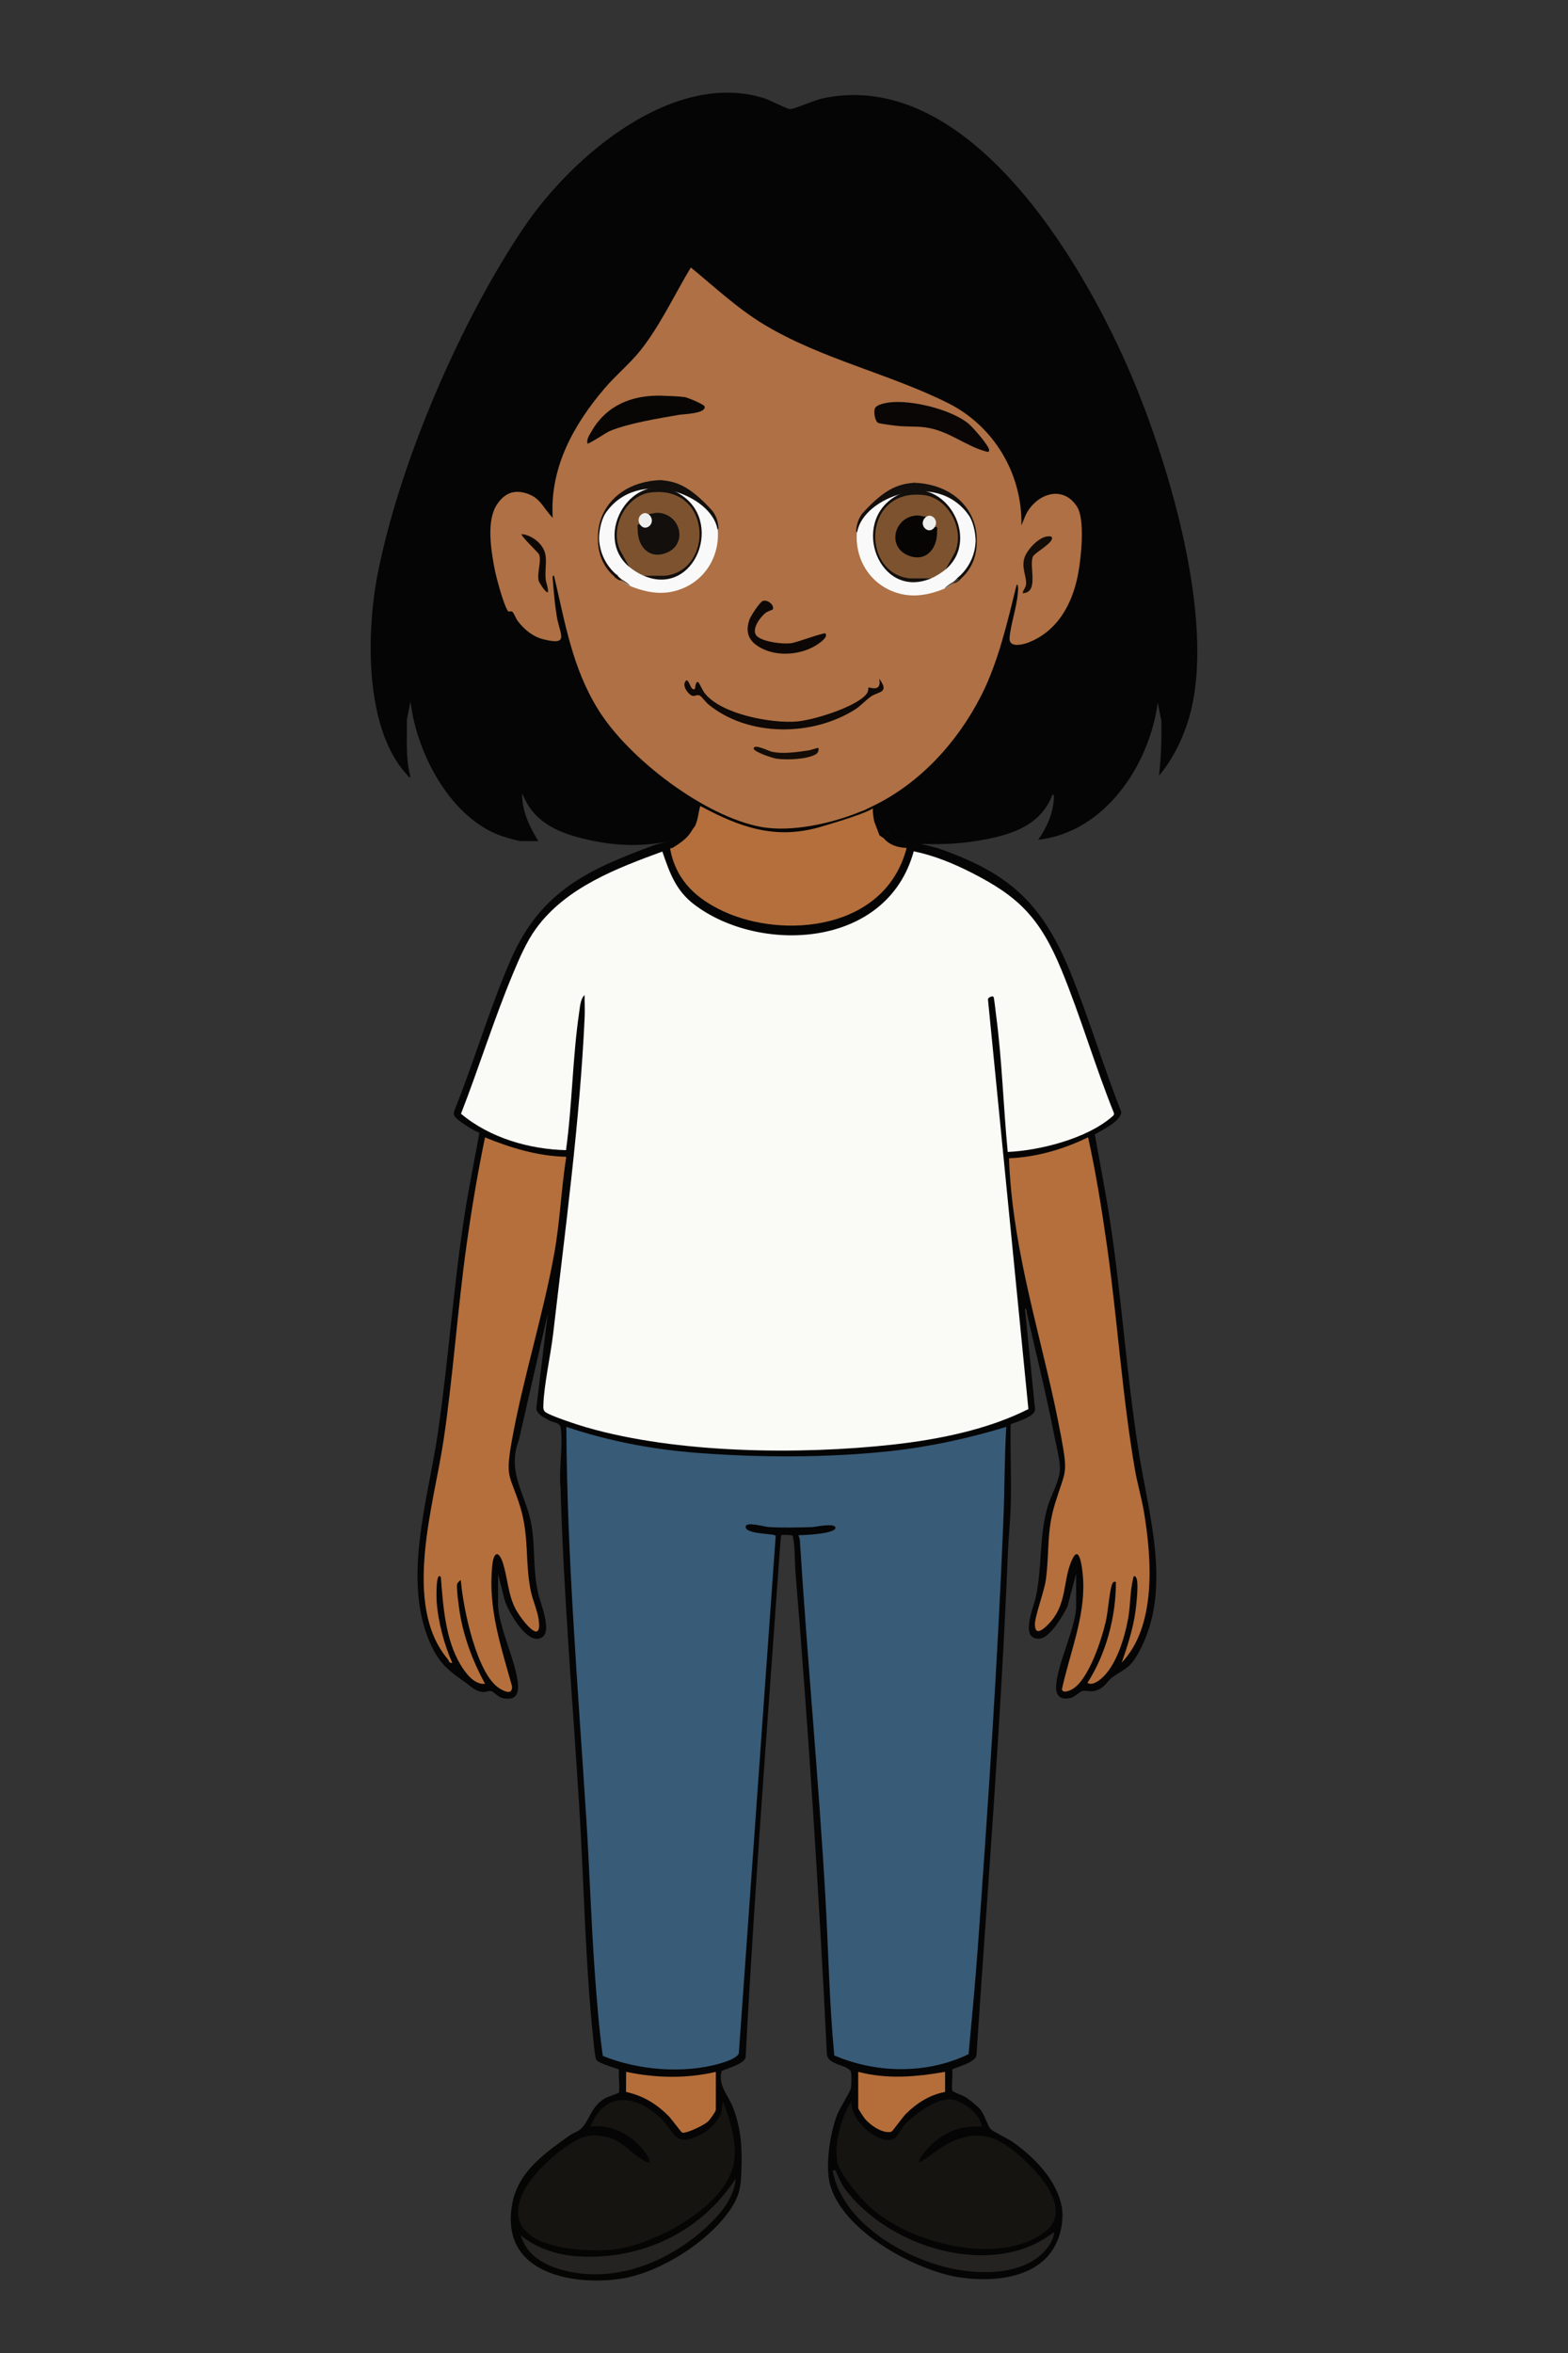 <?xml version="1.0" encoding="UTF-8"?>
<svg id="Layer_1" xmlns="http://www.w3.org/2000/svg" version="1.1" viewBox="0 0 737.28 1105.92">
  <rect x="0" y="0" width="737.28" height="1105.92" fill="#333333" stroke="none"/>
  <!-- Generator: Adobe Illustrator 29.7.1, SVG Export Plug-In . SVG Version: 2.1.1 Build 8)  -->
  <defs>
    <style>
      .st0 {
        fill: #0e0806;
      }

      .st1 {
        stroke: #120f0d;
        stroke-miterlimit: 10;
        stroke-width: .5px;
      }

      .st1, .st2 {
        fill: #120f0d;
      }

      .st3 {
        fill: #090605;
      }

      .st4 {
        fill: #252322;
      }

      .st5 {
        fill: #161411;
      }

      .st6 {
        fill: #242322;
      }

      .st7 {
        fill: #fafaf6;
      }

      .st8 {
        fill: #130c07;
      }

      .st9 {
        fill: #080808;
      }

      .st10 {
        fill: #0d0805;
      }

      .st11 {
        fill: #070604;
      }

      .st12 {
        fill: #060504;
      }

      .st13 {
        fill: #050505;
      }

      .st14 {
        fill: #eeeeec;
      }

      .st15 {
        fill: #ae7044;
      }

      .st16 {
        fill: #f9f9f9;
      }

      .st17 {
        fill: #7d532f;
      }

      .st18 {
        fill: #050504;
      }

      .st19 {
        fill: #493e36;
      }

      .st20 {
        fill: #0e0805;
      }

      .st21 {
        fill: #385b77;
      }

      .st22 {
        fill: #b46f3c;
      }

      .st23 {
        fill: #cb050b;
      }

      .st24 {
        fill: #151411;
      }

      .st25 {
        fill: #b56e3a;
      }
    </style>
  </defs>
  <path class="st13" d="M417.24,390.96c2.48,3.08,19.79,6.3,24.98,8.13,30.91,10.97,47.38,24.17,61,57.69,8.72,21.43,15.41,44.04,23.93,65.6.58,4.24-9.25,9.01-12.38,10.76,2.4,13.46,5.09,27.04,7.17,40.69,5.56,36.32,7.85,73.73,13.7,109.81,4.82,29.61,15.31,63.54.32,92.02-4.48,8.5-6.46,8.18-12.94,12.66-1.82,1.26-3.16,4.08-5.88,5.47-4.03,2.09-5.14.56-8.17.97-1.05.13-3.69,2.84-5.48,3.27-4.22.99-7.11-.27-6.9-5.5.42-9.84,8.48-25.78,9.41-36.5v-16.33l-4.11,15.48c-2.32,4.53-8.17,14.56-12.99,14.97-9.62.78-2.98-14.43-1.84-19.63,3.08-14.38,1.45-28.35,5.53-42.35,1.61-5.53,5.82-12.45,5.8-18.08,0-4.29-2-11.77-2.87-16.33-3.61-18.64-8.43-37.79-12.62-56.35-.18-.86.03-2.47-.97-2.28l4.72,46.78c.84,4.43-11.25,6.84-11.46,7.64-.18,12.36.37,24.81.08,37.17-.18,7.72-1.05,15.8-1.37,23.52-3.19,78.61-9.51,157.12-14.76,235.54-.05,3.81-11.25,6.2-11.41,6.95.45,2.12-.55,8.74.16,10.06.21.38,5.22,2.25,6.38,3,1.42.94,5.48,4.24,6.56,5.5,2.11,2.44,3.66,8.21,5.06,9.44,1.9,1.66,8.09,4.35,11.01,6.49,9.41,6.81,20.26,17.59,22.42,30.42.29,2.52.26,5.07,0,7.59-3.56,25.53-30.57,28-49.12,24.97-18.55-3.03-51.99-20.04-59.47-41.95-3.06-8.99-.58-24.86,2.66-33.71,1.34-3.59,6.14-10.89,6.67-12.93.34-1.34.37-6.01.13-7.43-.61-3.84-10.46-3.19-11.36-8.4-3.72-75.64-8.56-151.06-14.76-226.42-.47-5.66-.16-12.12-1.29-17.51-.61-.48-5.22-.56-5.4-.32-.18.24-.58,5.44-.66,6.46-5.64,79.47-11.88,158.92-16.1,238.55,0,3.86-11.23,6.22-11.38,6.97-1.63,6.89,3.29,11.37,5.51,17.25,3.66,9.66,4.22,18.21,3.9,28.64-.55,7.89-4.56,6.14-4.01-.75l-.95-1.82c1.48-8.1-.63-16.36-3.24-23.9-2.16,8.58-16.05,17.78-23.11,12.79-8.75-12.79-26.82-26.66-37.21-8.23,8.51.7,16.84,4.1,22.9,11.48,10.59,16.23-6.53,5.18-11.8-.24-6.82-4.48-15.05-4.88-21.82-.11l-1.79-.62c-1.71-.67-1.5-2.2.66-4.56,1.53-1.1,3.69-1.66,5.03-3.03,4.14-4.18,4.64-10.35,11.01-14.11,1.26-.75,6.46-2.39,6.64-2.74.69-1.23-.34-8.72.13-10.86-2.19-.99-9.17-2.76-10.57-4.43-.76-.91-1.32-7.43-1.5-9.31-3.87-36.37-4.43-74.29-6.72-110.93-3.11-49.62-7.33-99.26-8.72-148.91-.92-8.21,1.34-20.46.03-28.16-.4-2.39-3.4-2.33-5.14-3.27-2.19-1.18-6.14-2.87-6.3-5.82l5.4-44.47-13.6,59.41c-5.98,15.82,3.79,26.02,6.06,40.71,1.69,10.94.47,19.98,3.06,31.49,1,4.48,6.32,17,2.11,20.28-6.56,5.1-15.86-11.16-17.81-16.9l-3.21-12.69v14.05c0,10.49,8.7,27.55,9.38,38.01.4,5.77-2.21,7.27-7.01,6.41-2.42-.43-4.19-3-5.64-3.35-1.03-.24-2.5.54-3.77.43-3.74-.32-5.59-2.57-8.51-4.64-6.64-4.72-11.28-7.89-15.36-16.2-14.94-30.31-1.87-69.79,2.69-101.3,4.85-33.66,7.22-67.83,12.38-101.46,2.03-13.2,4.77-26.28,7.09-39.29-2.29-.56-11.41-6.25-11.91-8.21-.16-.64-.13-1.29.03-1.93,9.38-23.25,16.79-48.71,26.77-71.53,14.26-32.53,37.47-42.32,66.35-53.13,5.4-2.01,12.83-2.33,16.57-7.4"/>
  <path class="st18" d="M267.6,1007.95l-.24,1.9c-35.49,26.42-26.82,45.97,12.38,46.24,22.42.16,52.15-13.41,63.19-36.61l1.69-.89,2.35,5.31,1.66-4.56c-.26,8.29-.69,12.55-5.38,19.36-10.65,15.48-33.04,29.15-50.07,32.1-21.4,3.7-59.08-1.02-52.2-35.67,3-15.15,16.6-24.09,27.27-31.76l-.66,4.56h0Z"/>
  <path class="st24" d="M499.3,1045.2v-7.59c.69,4.16.55,3.59,0,7.59Z"/>
  <path class="st7" d="M429.68,400.13c9.33,1.9,18.37,5.58,26.98,9.95,22.03,11.18,32.23,20.95,42.53,45.97,8.93,21.7,15.76,45.25,24.58,67.08.24.99-.5,1.39-1.08,1.9-11.96,10.27-34.04,15.74-48.85,16.39-2.06-21.19-2.66-43.05-5.45-64.1-.16-1.29-.95-8.56-1.24-8.85-.4-.43-2.4.11-2.61,1.21l19.02,192.6c-19.31,9.74-42.53,14.32-63.64,16.68-43.85,4.85-101.5,4.24-144.19-8.1-3.19-.91-17.92-5.63-19.55-7.43-.82-.91-.71-1.85-.69-3.03.29-9.58,3.43-23.44,4.61-33.58,5.61-48.36,12.62-100.31,14.81-148.83.16-3.41-.08-6.84,0-10.25-1.95,1.42-2.21,5.61-2.58,8.07-3.14,21.35-3.24,43.37-6.19,64.77-16.97-.4-35.65-5.61-49.38-17.11,8.46-21.7,15.6-44.76,24.56-66.14,2.92-6.97,6.24-14.7,10.57-20.68,14.2-19.77,38.89-28.81,59.55-36.42,3.5,10.3,6.51,18.4,14.84,24.78,30.38,23.31,90.75,21.24,103.37-24.92h0l.03.03Z"/>
  <path class="st21" d="M473.16,670.59c-.87,14.3-.74,28.64-1.32,42.97-2.69,66.7-7.25,135.45-12.09,202.1-1.21,16.6-2.77,33.23-4.32,49.81-19.63,9.49-43.27,9.09-63.16.59-2.32-24.54-2.74-49.3-4.14-73.95-3.21-56.06-8.51-111.98-12.02-167.95-.05-1.02-.37-1.74-.69-2.63,2.48.08,17.36-.64,17.39-3.43.03-2.55-9.54-.38-11.01-.35-6.43.19-13.78.35-20.13,0-2.06-.11-10.57-2.63-11.01-.4-.82,4,14.1,3.25,14.07,4.56l-17.34,243.24c-.9,2.23-6.38,3.97-8.64,4.64-17.13,5.02-38.73,3.25-55.31-3.51-1.79-12.85-2.82-26.15-3.77-39.21-1.74-24.27-2.48-48.65-4.03-72.93-3.9-61.15-9.01-122.2-9.35-183.51,19.55,6.62,40.21,10.54,60.61,12.15,29.64,2.36,62.19,2.44,91.73-.75,18.45-2.01,36.73-5.98,54.57-11.4h-.03v-.03Z"/>
  <path class="st22" d="M266.26,543.67c-2.37,15.1-2.95,30.58-5.67,45.62-5.3,29.26-14.76,58.9-20,88.27-3.19,17.92-.58,15.61,4.06,30.82,4.27,14,2.16,25.8,4.9,39.27.9,4.4,3.27,9.63,3.79,13.92,1.63,12.82-8.93-1.34-11.09-5.66-3.43-6.89-3.48-13.79-5.67-20.92-1.92-6.22-4.4-6.03-5.09.64-2.13,20.36,4.03,37.93,9.28,56.99.18,4.21-3.64,2.31-5.69,1.07-10.88-6.41-17.36-37.87-18.39-50.93-.24-.21-1.5,1.1-1.69,1.56-.58,1.45.82,11.4,1.21,13.81,1.98,11.88,6.3,23.09,11.86,33.26-5.01.54-9.09-4.85-11.65-9.17-6.98-11.77-8.06-27.2-9.12-40.96-2.45-3.14-2.06,10-2,11,.58,9.6,3.53,20.68,7.35,29.26-1.48.4-1.5-.97-2.13-1.74-21.5-25.56-6.56-72.36-2.06-102.19,4.51-29.83,6.67-62.31,11.01-93.12,2.37-16.76,5.16-33.39,8.59-49.89,12.25,5.02,25.03,8.82,38.16,9.12h.03v-.03Z"/>
  <path class="st22" d="M527.41,781.52c2.69-7.8,5.35-15.8,6.48-24.17.4-2.92,1.79-14.4.18-16.12-1.13-1.23-1.13.29-1.34,1.1-1.29,4.69-1.21,12.47-2.21,18.02-1.71,9.55-5.69,22.77-12.86,28.73-1.71,1.42-4.22,3.11-6.35,1.9,8.62-13.36,13.46-30.9,13.39-47.5-1-.21-1.53.24-1.87,1.29-1.21,3.57-1.77,12.45-2.87,17.27-2.06,8.93-8.09,27.25-15.55,31.76-1.16.7-4.66,2.36-5.09.16,3.58-16.55,10.75-33.47,10.01-50.88-.11-2.76-1.24-17.76-4.85-10.78-5.22,10.03-1.9,22.32-12.57,32.1-2.13,1.96-5.16,4.16-5.3-.75-.11-3.94,4.45-15.69,5.19-21.38,1.71-12.95.18-22.21,4.24-35.46,4.98-16.25,6.27-13.33,2.87-31.73-7.43-40.26-20.21-77.41-23.77-118.92-.34-3.89-.58-7.89-.69-11.77,12.67-.48,25.53-4.16,37.18-9.87,3.72,16.92,6.48,34.14,8.93,51.42,4.9,34.6,7.14,70.24,13.04,104.5,1.16,6.76,3.16,13.52,4.3,20.22,3.79,22.66,5.77,53.86-10.51,70.83h0v.03Z"/>
  <path class="st5" d="M267.6,1007.95c6.38-4.05,10.17-5.34,17.58-3.59s11.12,7.3,17.15,10.92c4.64,2.79,3.16-.7,1.11-3.54-6.06-8.37-16.18-13.63-25.8-12.15,6.67-16.98,21.34-14.89,32.46-4.53,7.56,7.03,6.4,14.08,18.42,8.72,4.43-1.98,8.12-5.55,10.43-10.19l.95-6.12c3.5,9.07,7.38,21.3,4.69,31.14-5.56,20.46-39.79,37.42-57.23,38.78-13.46,1.05-52.88-.08-41.79-26.15,3.53-8.29,14.97-18.8,22.03-23.25h0v-.03Z"/>
  <path class="st24" d="M461.78,999.61c-8.77-.8-16.63,1.72-23.45,7.97-1.08.99-7.14,7.38-6.01,8.74,5.16-2.74,9.35-7.05,14.73-9.49,14.97-6.73,23.64-1.88,35.41,9.17,7.83,7.35,21.32,23.31,8.99,32.86-21.37,16.58-64.43,5.69-83.27-12.39-4.06-3.92-13.7-14.99-14.57-20.71-1.32-8.74,2.08-21.38,6.88-28.3-1.19,8.93,12.91,21.11,19.74,17.84,1.53-.75,3.82-5.23,5.35-6.84,4.77-5.02,13.89-11.51,20.47-11.77,5.59-.21,14.73,6.25,15.7,12.93h.03Z"/>
  <path class="st22" d="M411.58,379.56c.21,11.69,3.87,18.43,14.73,18.99-10.09,38.81-58.02,42.86-86.17,29.77-11.8-5.5-21.95-13.73-24.9-28.73-.32-1.58.18-.62.9-1.05,8.04-4.8,11.04-8.42,12.41-19.74"/>
  <path class="st25" d="M336.59,973.78v17.86c0,.75-2.92,4.8-3.79,5.58-1.87,1.66-9.85,5.55-11.99,5.15-.45-.08-5.09-6.46-6.32-7.7-6.01-6.09-12.23-9.63-20.13-11.48l.05-9.41c13.91,2.92,28.27,3.27,42.19,0Z"/>
  <path class="st25" d="M403.54,973.78c13.65,3.57,27.14,2.39,40.84,0v9.44c-6.98,1.29-13.15,5.07-18.42,10.3-1.4,1.39-6.32,8.26-6.82,8.4-3.93,1.1-9.91-2.98-12.52-6.17-.5-.62-3.08-4.56-3.08-4.85v-17.09h0v-.03Z"/>
  <path class="st4" d="M392.82,1020.13c.29.32,2.56,5.98,4.01,7.99,20.84,28.81,70.72,43.37,98.79,20.89.08,3.7-3.35,8.21-6.03,10.62-11.99,10.78-33.44,9.31-47.48,5.28-19.13-5.47-45.8-20.71-50.59-44.42-.11-.64,1.26-.43,1.32-.38Z"/>
  <path class="st6" d="M244.84,1050.51c6.43,5.66,16.42,9.04,24.53,9.79,29.12,2.68,59.02-9.36,76.57-36.37-.76,9.44-7.59,17.09-13.73,22.77-18.47,17.06-43.66,26.55-67.43,20.3-8.22-2.15-17.18-6.68-19.95-16.49Z"/>
  <path class="st23" d="M444.54,376.61"/>
  <path class="st23" d="M445.97,373.44"/>
  <path class="st13" d="M322.59,393.8c-16.07,3.86-28.99,4.59-45.16,1.1-13.41-2.9-26.4-7.59-31.86-22.07-.37,7.89,3.48,16.04,7.59,22.48h-8.14c-1.48,0-7.25-1.74-9.01-2.33-23.79-8.15-40.03-38.33-43-63.27l-1.69,8.58c.11,9.01-.69,18.13,1.69,26.87-1.11.3-1.08-.46-1.58-.99-20.05-21.38-19.24-66.78-13.89-94.2,10.3-52.7,39.29-119.62,68.98-163.37,23.11-34.04,70.62-73.73,112.88-60.4,2.66.83,10.62,5.07,12.09,5.07,2.06,0,11.46-4.18,14.99-4.96,68.19-14.94,122.24,75.37,145.61,130.46,17.65,41.68,39.63,115.01,27.3,159.56-2.74,9.87-7.93,20.71-14.44,28.24,1.03-8.53,1.26-17.11,1.13-25.75l-1.71-8.56c-4.11,30.33-25.61,61.13-56.23,64.42,3.77-5.12,6.9-12.07,7.33-18.59.05-.64.4-2.79-.58-2.68-5.22,14.08-18.42,18.59-31.38,21.08-12.04,2.33-22.27,2.6-34.39,1.96-3.77,0-4.9-2.39-8.62-2.79l-3.27-2.74c-1.53,1.02,2.27,6.12-3.69,1.69l-2.4-6.28c-.55-2.01-1.03-6.3-.55-7.64l1.95-2.28c37.6-19.47,56.13-59.06,64.08-100.66,1.4-3.33,3.66-1.53,3.21,1.37-.84,6.79-2.08,13.52-3.72,20.2-2.5,9.28,10.67,2.12,13.97-.19,14.52-10.19,19.05-34.65,17.23-51.85-1.98-18.59-22.16-13.49-25.69,1.34-1.29.56-2.08.86-2.42-.75.16-28.24-18.39-50.96-43.35-59.81-16.52-6.6-33.12-13.01-49.8-19.2-22.95-8.58-43.5-22.88-61.05-40.29-7.25,14.64-15.18,29.64-25.72,42.06-20.08,19.15-39.53,43.37-38.31,73.6-.13,1.85-.97,1.64-2.5,1.23-4.19-6.09-11.12-14.32-19.16-10.22-14.33,7.27-4.9,40.9.26,52.89.79,0,1.58,0,2.21.62,3,5.93,6.72,9.76,12.78,12.18,1.5.59,9.17,2.82,8.14-.56-1.84-5.2-5.03-27.17-3.61-28.22,1.21-.89,2.56-.32,2.77,1.37l6.46,27.44c8.04,37.23,36.6,65.09,68.38,80.95,22.95,11.45,43.19,10.17,66.72.8l2.11.4c1.21-.35,6.24-3.75,6.03-2.31-.4,2.63-23.27,9.09-26.19,9.95-20.87,6.01-37.55.05-56.13-9.95-.95,3.62-.92,5.93-2.4,9.41l-4.24,5.58h-.03Z"/>
  <path class="st9" d="M429.13,396.48c-3.61-.35-7.83.75-11.25-.59,3.87,0,7.62.4,11.25.59Z"/>
  <path class="st15" d="M405.52,381.11c-13.86,5.79-33.2,10.25-47.88,7.51-26.17-4.88-61.92-31.81-76.36-55.09-12.23-19.71-15.49-40.53-20.79-62.98-.95-.16-.61,1.42-.55,2.07.45,5.69.92,11.35,1.84,16.98,1.4,8.56,6.32,14.08-6.38,10.84-4.82-1.23-8.64-4.35-11.78-8.31-.97-1.23-1.9-3.75-2.56-4.45-.79-.83-1.74.19-2.24-.51-2.06-2.92-5.56-16.01-6.3-20.01-1.66-8.72-3.85-22.34,1.05-29.88,3.24-4.99,7.4-7.11,13.04-5.66,7.43,1.9,8.43,6.76,13.28,11.75-1.48-23.71,9.99-43.96,24.45-60.91,5.19-6.09,11.86-11.56,16.81-17.78,9.17-11.51,16.05-26.31,23.69-38.97,11.23,9.23,22.13,19.45,34.55,26.9,26.72,16.07,58.79,23.04,86.4,36.85,21.08,10.54,34.94,32.64,34.49,57.45l1.95-4.75c4.77-9.92,17.29-14.64,24.16-4.08,3.93,6.03,1.95,24.03.61,31.33-2.64,14.46-9.78,27.3-23.53,32.61-2.61.99-9.06,2.6-8.77-2.09.42-6.41,3.4-14.35,3.9-21.38.05-.8.47-3.65-.55-3.84-4.32,17.51-8.62,36.45-16.79,52.44-11.28,22.05-28.93,41.09-50.7,51.63-1.48.72-3.61,1.77-5.06,2.36h0v-.03Z"/>
  <path class="st3" d="M418.33,189.13c10.28-1.23,28.62,3.22,36.94,9.87,1.79,1.42,10.12,10.78,9.83,12.69-.16,1.02-.95.64-1.55.48-10.14-2.79-17.44-9.82-28.59-11.32-3.95-.54-8.83-.24-12.86-.67-1.55-.16-8.51-.99-9.28-1.48-1.4-.86-2.16-5.18-1.4-6.81.84-1.82,5.14-2.55,6.9-2.76h0Z"/>
  <path class="st11" d="M276.22,208.46c-.4-2.23.79-3.7,1.79-5.5,7.09-12.55,19.26-17.3,32.81-16.98,2.95.08,8.41.27,11.17.67,1.34.19,9.12,3.43,9.33,4.4.74,3.38-10.01,3.57-12.02,3.92-9.83,1.72-23.53,3.89-32.65,7.64-1.34.56-10.04,6.33-10.43,5.87h0v-.03Z"/>
  <path class="st0" d="M326.81,323.74s.26-4.24,1.69-2.95c.21.19,2.03,4,2.85,5.02,7.85,9.95,31.23,14.19,43,13.33,7.77-.56,27.67-6.65,32.89-12.71,1.34-1.56.97-3.16,1.11-3.3.29-.32,6.43,2.66,5.06-4.13,4.8,6.44.13,6.01-3.35,8.02-2.19,1.26-5.24,4.69-7.96,6.41-20.08,12.74-50.2,13.04-69.04-2.39-1.13-.94-3.21-3.73-4.01-4.1-1.66-.78-2.58.89-4.22-.24-1.5-1.02-3.72-3.89-2.79-5.95,1.69-3.84,2.53,4.91,4.77,2.95v.05h0Z"/>
  <path class="st10" d="M363.33,286.46c-.11.16-2.45.91-3.29,1.56-2.71,2.09-7.59,8.61-3.61,11.4,3.4,2.39,11.49,3.38,15.52,2.9,2.66-.32,15.57-5.2,16.15-4.59,1.48,1.56-2.45,4.29-3.43,4.96-7.46,5.15-19,6.17-26.96,1.82-5.45-2.98-7.46-6.97-5.32-13.3.55-1.64,4.95-8.37,6.3-8.77,2.58-.78,5.69,2.39,4.61,4h0l.03.03Z"/>
  <path class="st8" d="M494.35,252.21c2.24,2.36-7.91,7.46-8.7,9.47-1.9,4.75,3.08,16.87-4.8,17.14.21-1.66,1.58-2.63,1.63-4.48.16-3.65-2.37-7.7-.66-12.5,1.48-4.05,7.91-10.89,12.49-9.63h.03Z"/>
  <path class="st20" d="M257.67,278.23c-.84.99-4.19-4.51-4.35-5.18-.95-3.84,1.45-9.55.13-12.55-.32-.75-8.91-8.82-8.14-9.47,2.45.19,5.4,1.64,7.27,3.3,6.17,5.5,3.4,10.65,3.98,17.68.18,2.12,1.24,4.05,1.11,6.22h0Z"/>
  <path class="st8" d="M384.73,351.53c.47.59-.05,2.31-.92,2.84-4.03,2.6-14.12,2.9-18.76,2.2-1.63-.24-10.62-3.14-10.65-4.75,0-2.41,7.19,1.18,8.19,1.42,5.4,1.31,12.33.24,17.87-.59.84-.13,4.14-1.29,4.27-1.1h0v-.03Z"/>
  <g>
    <path class="st16" d="M290.08,270.61c-9.99-7.56-10.8-20.92-4.72-31.86,10.99-15.64,41.05-13.71,51.62,6.54,2.66,13.14-3.61,25.88-15.47,31.06-8.62,3.75-16.79,2.47-25.16-.89-2.66-1.31-4.77-2.92-6.3-4.83h0l.03-.03Z"/>
    <path class="st19" d="M289.5,271.23h0l.58-.62c1.58,1.56,4.85,2.92,6.3,4.83"/>
    <path class="st17" d="M320.2,233.35c10.12,6.17,12.07,21.11,5.11,30.63-5.77,7.94-14.04,8.56-22.66,6.62-2.21-.94-5.01-2.66-6.85-4.24-16.79-17.59,3.35-45.94,24.4-33.04v.03Z"/>
    <path class="st2" d="M295.8,266.37c-17.52-14.78,1.66-46.75,23.27-34.49,21.87,12.39,7.88,49.03-16.39,38.73h10.01c23.14-2.49,22.13-42.73-6.8-39.13-11.25,1.39-19.37,16.15-14.36,27.09l4.3,7.83h0l-.03-.03Z"/>
    <path class="st2" d="M304.97,241.64c2.03-.21,3.19-.94,5.88-.46,9.46,1.74,12.12,14.43,2.92,18.48-8.09,3.54-14.07-2.36-13.94-11.1,0-1.15-.55-2.41,1.13-2.09,4.37.8,4.85-.48,4.01-4.83h0Z"/>
    <path class="st14" d="M300.93,246.47c-1.48-2.15-.26-4.88,2.13-5.31.9-.16,1.69.51,1.87.51,4.3,3.43-1.11,9.07-4.01,4.83h0v-.03Z"/>
    <path class="st1" d="M290.08,270.61c-16.57-13.71-9.25-43.61,20.61-44.71,6.3.64,12.78,1.77,24.19,14.48,2.11,2.82,2.71,6.09,2.71,8.34-2.71-16.55-37.87-29.83-53.04-7.7-2.87,4.16-6.93,19.77,4.35,29.64.53,1.07,3.61,2.49,2.82,1.69l-1.63-1.72h0v-.03Z"/>
  </g>
  <g>
    <path class="st16" d="M450.34,271.87h0c-1.5,1.9-3.61,3.51-6.3,4.83-8.35,3.35-16.55,4.64-25.16.89-11.86-5.18-18.1-17.92-15.47-31.06,10.57-20.25,40.61-22.18,51.62-6.54,6.06,10.94,5.27,24.3-4.72,31.86h0l.03.03Z"/>
    <path class="st1" d="M450.34,271.87l-1.63,1.72c-.79.8,2.29-.64,2.82-1.69,11.3-9.87,7.22-25.48,4.35-29.64-15.18-22.1-50.33-8.85-53.04,7.7,0-2.25.63-5.53,2.71-8.34,11.38-12.71,17.89-13.84,24.19-14.48,29.85,1.1,37.18,31.03,20.61,44.71h0v.03Z"/>
    <path class="st19" d="M444.04,276.7c1.45-1.9,4.69-3.27,6.3-4.83l.58.62h0"/>
    <path class="st17" d="M444.62,267.63c-1.87,1.56-4.64,3.27-6.85,4.24-8.62,1.93-16.89,1.31-22.66-6.62-6.93-9.55-4.98-24.46,5.11-30.63,21.08-12.9,41.19,15.45,24.4,33.04v-.03Z"/>
    <path class="st2" d="M444.62,267.63h0l4.3-7.83c5.01-10.94-3.11-25.69-14.36-27.09-28.93-3.59-29.93,36.64-6.8,39.13h10.01c-24.27,10.3-38.26-26.34-16.39-38.73,21.61-12.23,40.79,19.71,23.27,34.49h0l-.03.03Z"/>
    <path class="st12" d="M435.48,242.9h0c-.84,4.37-.37,5.63,4.01,4.83,1.71-.35,1.13.94,1.13,2.09.13,8.74-5.85,14.67-13.94,11.1-9.2-4.05-6.53-16.74,2.92-18.48,2.66-.48,3.85.24,5.88.46h0Z"/>
    <path class="st14" d="M439.48,247.73h0c-2.9,4.24-8.3-1.39-4.01-4.83.18,0,.95-.67,1.87-.51,2.4.46,3.61,3.19,2.13,5.31h0v.03Z"/>
  </g>
</svg>